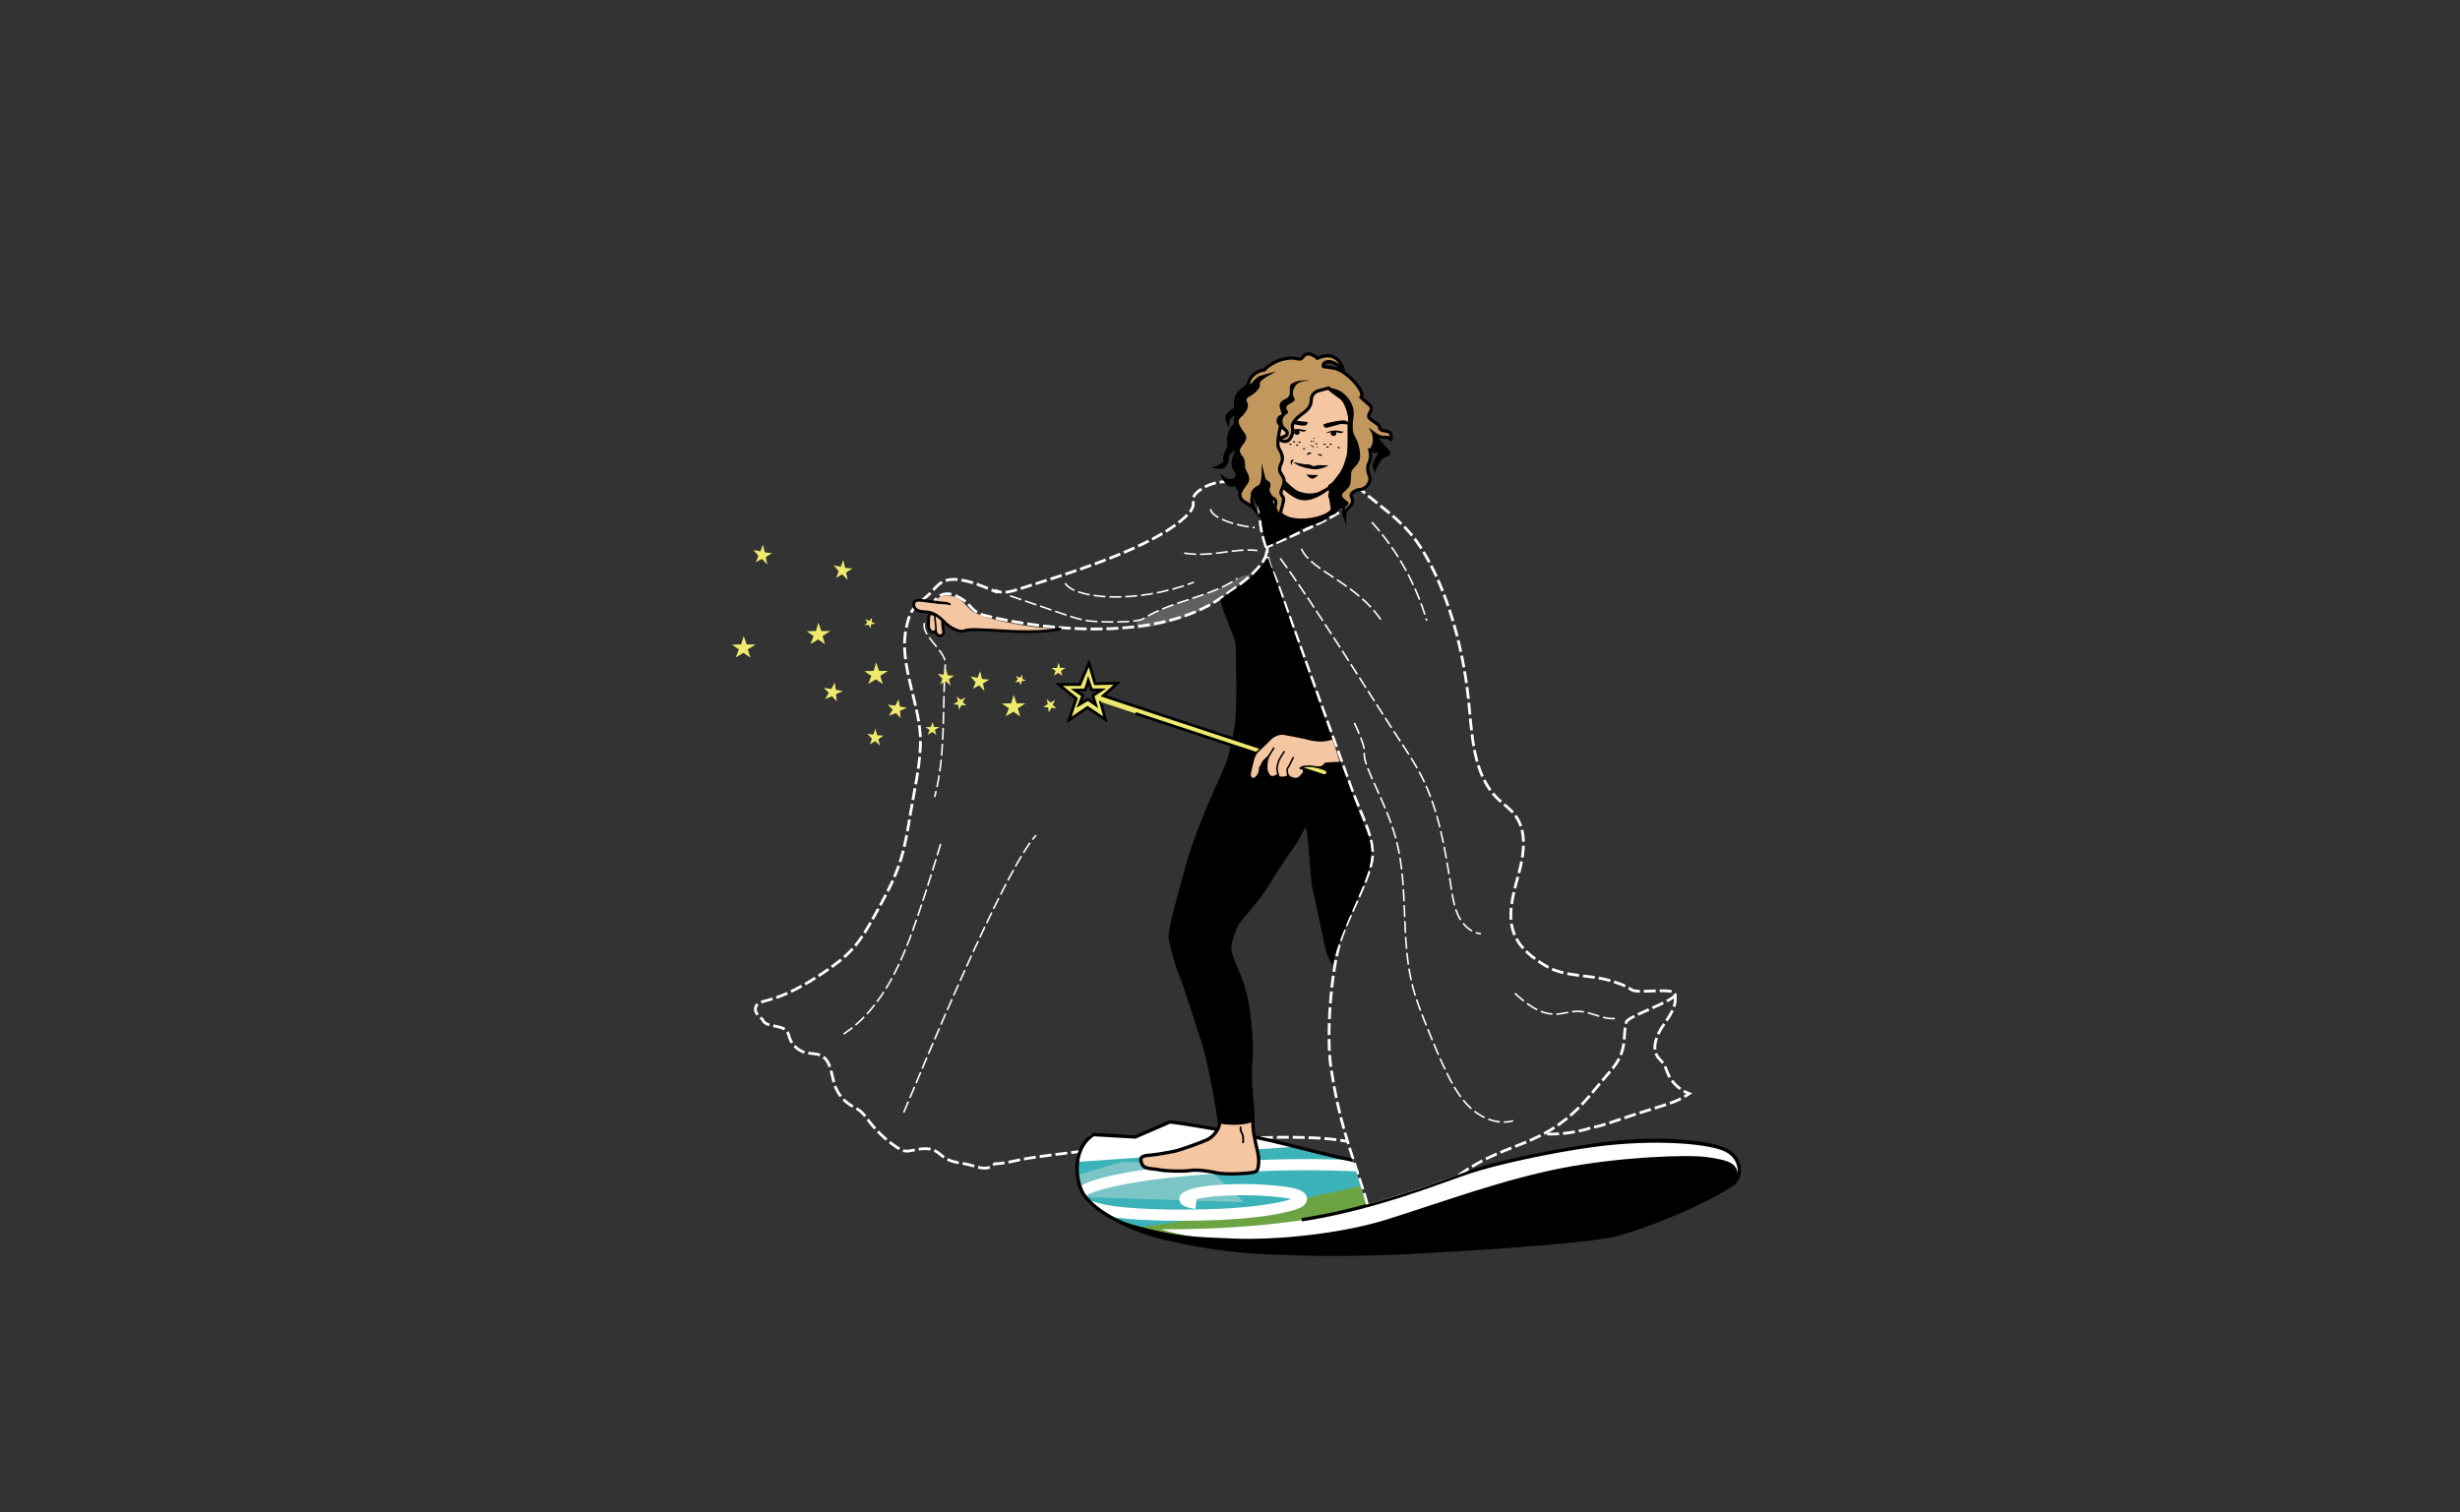 <?xml version="1.0" encoding="iso-8859-1"?>
<!-- Generator: Adobe Illustrator 25.0.1, SVG Export Plug-In . SVG Version: 6.00 Build 0)  -->
<svg version="1.1" id="Assoziationen_x5F_Illustrationen"
	 xmlns="http://www.w3.org/2000/svg" xmlns:xlink="http://www.w3.org/1999/xlink" x="0px" y="0px" viewBox="0 0 618.638 380.435"
	 style="enable-background:new 0 0 618.638 380.435;" xml:space="preserve">
<rect x="0" y="0" width="618.638" height="380.435" fill="#333333" stroke="none"/>
<g id="_x32__x5F_8_x5F_Manipulierbarkeit_x5F_Gestalten">
	<g>
		<g id="Mantel_f&#xFC;llung_1_" style="opacity:0.22;">
			<g>
				<path style="fill:#FFFFFF;" d="M311.295,145.487c-0.19-0.18,2.1-0.84,3.32-1.12c-2.61,2.54-5.77,4.87-7.53,6.08
					c-6.2,4.3-13.41,6.75-21.02,7.73l-0.28-2.04c0.92-0.14,1.65-0.34,2.06-0.6
					C294.545,151.157,304.764,150.127,311.295,145.487z"/>
			</g>
			<g>
			</g>
		</g>
		<g id="Mantel_1_">
			<g>
				<g>
					<path style="fill:none;stroke:#FFFFFF;stroke-width:0.7;stroke-miterlimit:10;" d="M312.101,121.626
						c-0.491-0.121-0.982-0.22-1.471-0.294"/>
					<path style="fill:none;stroke:#FFFFFF;stroke-width:0.7;stroke-miterlimit:10;stroke-dasharray:2.945,0.982;" d="
						M309.654,121.215c-2.888-0.248-5.687,0.382-8.084,2.185c-3.07,2.309-0.06,2.936-2.66,5.764
						c-7.925,8.618-32.018,15.604-43.169,19.171c-1.079,0.345-2.237,0.658-3.355,0.656"/>
					<path style="fill:none;stroke:#FFFFFF;stroke-width:0.7;stroke-miterlimit:10;" d="M251.896,148.968
						c-0.497-0.046-0.982-0.164-1.444-0.381c-0.1,0.173,0.084,0.426,0.279,0.384
						c-0.446-0.185-0.909-0.381-1.383-0.579"/>
					<path style="fill:none;stroke:#FFFFFF;stroke-width:0.7;stroke-miterlimit:10;stroke-dasharray:2.994,0.998;" d="
						M248.426,148.008c-1.892-0.779-3.908-1.548-5.747-1.924c-1.924-0.394-4.041-0.624-5.752,0.34
						c-1.181,0.665-1.999,1.808-2.96,2.765c-1.44,1.433-3.264,2.503-4.408,4.181
						c-0.972,1.425-1.362,3.158-1.706,4.849c-1.891,9.306,3.893,19.439,3.624,28.931
						c-0.175,6.191-1.544,11.52-2.542,17.632c-0.686,4.203-1.378,8.427-2.735,12.463
						c-1.535,4.569-3.893,8.809-6.237,13.021c-1.586,2.849-3.188,5.722-5.344,8.168
						c-2.211,2.51-4.944,4.501-7.728,6.357c-4.432,2.954-9.134,5.654-14.3,6.948
						c-0.997,0.25-2.163,0.572-2.531,1.532c-0.459,1.196,0.659,2.375,1.683,3.144
						c0.787,2.285,5.008,1.109,6.268,3.172c0.278,0.456,0.383,0.993,0.555,1.499
						c0.628,1.841,2.26,3.304,4.159,3.726c1.23,0.274,2.564,0.144,3.703,0.685
						c2.571,1.22,2.593,4.767,3.498,7.465c0.697,2.077,2.14,3.895,4.005,5.046c0.749,0.462,1.563,0.821,2.263,1.355
						c0.959,0.733,1.648,1.752,2.382,2.711c1.96,2.562,4.349,4.794,7.037,6.578
						c0.552,0.367,1.134,0.721,1.784,0.849c0.732,0.144,1.486-0.01,2.216-0.16
						c1.889-0.388,3.96-0.726,5.658,0.189c0.846,0.456,1.512,1.185,2.314,1.716
						c1.382,0.915,3.078,1.189,4.716,1.442c3.094,0.477,5.655,2.295,7.852,0.065
						c2.197-0.066,4.35-0.59,6.499-1.052c6.3-1.354,59.695-7.684,79.918-4.95"/>
					<path style="fill:none;stroke:#FFFFFF;stroke-width:0.7;stroke-miterlimit:10;" d="M337.06,286.819
						c0.516,0.076,1.009,0.158,1.478,0.246"/>
				</g>
			</g>
			<g>
				<g>
					<path style="fill:none;stroke:#FFFFFF;stroke-width:0.7;stroke-miterlimit:10;" d="M317.089,124.508
						c-0.211,0.527-0.339,1.002-0.411,1.443"/>
					<path style="fill:none;stroke:#FFFFFF;stroke-width:0.7;stroke-miterlimit:10;stroke-dasharray:2.998,1;" d="
						M316.597,126.95c-0.002,0.962,0.195,1.814,0.211,2.816c0.058,3.609,1.129,6.361,1.61,8.043
						c1.194,4.18-7.896,10.179-11.47,12.656c-15.37,10.652-42.845,8.516-59.472,4.303
						c-3.429-0.869-3.133-3.014-6.481-4.571c0,0-2.788-1.856-5.047-0.035"/>
					<path style="fill:none;stroke:#FFFFFF;stroke-width:0.7;stroke-miterlimit:10;" d="M235.583,150.497
						c-0.311,0.318-0.608,0.717-0.881,1.211"/>
				</g>
			</g>
			<g>
				<g>
					<path style="fill:none;stroke:#FFFFFF;stroke-width:0.7;stroke-miterlimit:10;" d="M338.584,127.378
						c-0.24,0.303-0.615,0.639-1.107,1.002"/>
					<path style="fill:none;stroke:#FFFFFF;stroke-width:0.7;stroke-miterlimit:10;stroke-dasharray:2.771,0.924;" d="
						M336.719,128.904c-3.221,2.099-9.596,4.954-16.196,7.85"/>
					<path style="fill:none;stroke:#FFFFFF;stroke-width:0.7;stroke-miterlimit:10;" d="M320.093,136.942
						c-0.458,0.201-0.916,0.401-1.374,0.602c-0.059,0.516-0.068,1.015-0.036,1.5"/>
					<path style="fill:none;stroke:#FFFFFF;stroke-width:0.7;stroke-miterlimit:10;stroke-dasharray:2.994,0.998;" d="
						M318.804,140.034c0.415,2.336,1.669,4.432,2.545,6.863c6.151,17.073,12.303,34.145,18.454,51.218
						c2.544,7.061,6.438,13.408,5.108,18.951c-1.413,5.886-6.161,14.082-7.897,19.881
						c-2.324,7.763-3.521,23.652-2.301,31.663c1.983,13.023,4.323,18.955,8.348,31.507
						c0.784,2.444,1.036,5.452,3.335,6.593c1.897,0.941,8.792-0.665,10.264-2.185
						c18.083-18.673,26.683-13.272,39.239-24.803c3.296-3.027,5.888-6.688,8.867-10.028
						c4.965-5.568,3.121-9.068,4.232-12.642c0.455-1.464,12.365-5.363,12.267-6.893
						c-0.125-1.959-9.363-0.06-10.969-1.19s-3.51-1.741-5.392-2.298c-5.388-1.594-11.364-0.817-16.179-3.713
						c-3.185-1.915-6.325-4.294-7.805-7.704c-2.078-4.79-0.404-10.272,0.965-15.311
						c1.369-5.039,2.249-10.944-0.984-15.043c-1.172-1.486-2.775-2.562-4.138-3.873
						c-6.61-6.359-6.532-16.694-7.548-25.81c-1.41-12.657-5.287-27.165-12.002-37.63
						c-3.671-5.722-8.357-8.902-13.543-13.192"/>
					<path style="fill:none;stroke:#FFFFFF;stroke-width:0.7;stroke-miterlimit:10;" d="M343.289,124.079
						c-0.38-0.316-0.762-0.639-1.146-0.97"/>
				</g>
			</g>
			<path style="fill:none;stroke:#FFFFFF;stroke-width:0.7;stroke-miterlimit:10;stroke-dasharray:3,1;" d="M421.223,250.278
				c0.551,2.801-1.414,5.391-3.021,7.751c-1.607,2.36-2.936,5.605-1.262,7.917
				c0.427,0.591,1.017,1.052,1.427,1.655c0.444,0.654,0.649,1.435,0.942,2.17c0.977,2.444,3.038,4.431,5.515,5.319
				c-2.508,1.814-5.547,2.703-8.507,3.606c-3.327,1.015-6.638,2.086-9.929,3.213
				c-6.968,2.386-4.834,1.166-5.997,1.664c-1.704,0.73-7.427,1.995-11.916,1.663"/>
			<path style="fill:none;stroke:#FFFFFF;stroke-width:0.4;stroke-miterlimit:10;stroke-dasharray:3,1;" d="M253.992,149.872
				c4.505,1.541,9.011,3.082,13.517,4.623c2.181,0.746,4.385,1.497,6.678,1.734s11.589,0.581,13.52-0.678
				c6.707-4.373,16.925-5.41,23.452-10.048"/>
			<path style="fill:none;stroke:#FFFFFF;stroke-width:0.4;stroke-miterlimit:10;stroke-dasharray:3,1;" d="M321.966,140.47
				c7.759,10.42,23.851,36.381,30.239,46.084c1.849,2.808,3.701,5.622,5.23,8.616
				c4.51,8.83,6.032,18.832,7.587,28.625c0.377,2.37,0.774,4.788,1.895,6.91
				c1.12,2.122,3.11,3.935,5.495,4.199"/>
			<path style="fill:none;stroke:#FFFFFF;stroke-width:0.4;stroke-miterlimit:10;stroke-dasharray:3,1;" d="M340.598,181.83
				c5.161,11.342-0.156,3.904,5.005,15.246c2.157,4.74,4.325,9.511,5.608,14.557
				c3.033,11.929,0.967,24.716,4.076,36.625c0.941,3.605,2.343,7.07,3.741,10.524
				c1.593,3.934,3.188,7.873,5.084,11.671c1.621,3.245,3.515,6.451,6.297,8.779
				c2.781,2.329,6.608,3.666,10.107,2.709"/>
			<path style="fill:none;stroke:#FFFFFF;stroke-width:0.4;stroke-miterlimit:10;stroke-dasharray:3,1;" d="M406.11,256.201
				c-3.16,0.278-6.115-1.772-9.286-1.811c-1.902-0.024-3.751,0.68-5.652,0.722
				c-4.178,0.093-7.7-2.92-10.772-5.753"/>
			<path style="fill:none;stroke:#FFFFFF;stroke-width:0.4;stroke-miterlimit:10;stroke-dasharray:3,1;" d="M344.991,131.367
				c6.386,7.067,11.142,15.598,13.797,24.745"/>
			<path style="fill:none;stroke:#FFFFFF;stroke-width:0.4;stroke-miterlimit:10;stroke-dasharray:3,1;" d="M297.801,139.14
				c7.094,1.109,12.193-1.33,18.401-0.665"/>
			<path style="fill:none;stroke:#FFFFFF;stroke-width:0.4;stroke-miterlimit:10;stroke-dasharray:3,1;" d="M304.452,128.055
				c0,1.774,4.877,3.99,11.085,4.656"/>
			<path style="fill:none;stroke:#FFFFFF;stroke-width:0.4;stroke-miterlimit:10;stroke-dasharray:3,1;" d="M267.873,146.677
				c1.995,3.769,17.292,5.542,32.367-0.222"/>
			<path style="fill:none;stroke:#FFFFFF;stroke-width:0.4;stroke-miterlimit:10;stroke-dasharray:3,1;" d="M327.287,138.031
				c2.328,5.653,14.188,8.646,20.396,18.511"/>
			<path style="fill:none;stroke:#FFFFFF;stroke-width:0.4;stroke-miterlimit:10;stroke-dasharray:3,1;" d="M236.556,212.285
				c-1.715,5.762-3.526,11.495-5.435,17.197c-3.888,11.614-8.769,23.872-18.979,30.636"/>
			<path style="fill:none;stroke:#FFFFFF;stroke-width:0.4;stroke-miterlimit:10;stroke-dasharray:3,1;" d="M227.268,279.852
				c4.676-11.07,25.141-60.937,33.288-69.77"/>
			<path style="fill:none;stroke:#FFFFFF;stroke-width:0.4;stroke-miterlimit:10;stroke-dasharray:3,1;" d="M232.502,156.705
				c-1.034,3.108,5.452,7.058,5.222,10.326c-0.785,11.182,0.183,22.609-2.672,33.449"/>
		</g>
		<g id="Menschli_1_">
			<g id="K&#xF6;rper_13_">
				<defs>
					<path id="SVGID_1_" d="M318.862,140.248c0,0-3.547,5.099-7.316,7.316c-4.298,2.528-15.706,12.297-15.706,12.297
						l-57.874,155.697l89.378,12.934l119.56-25.295l-10.296-34.056l-44.033,18.755c0,0-13.738,3.672-19.786,5.487
						c-3.325,0.998-12.684,4.593-15.463,5.487c-5.989,1.926-13.769,4.264-13.8,4.157
						c-7.15-24.608-15.463-44.062-5.939-68.004c5.519-13.874,9.47-18.312,5.884-26.507
						c-2.379-5.438-12.436-33.717-18.934-52.131C321.242,147.048,318.862,140.248,318.862,140.248z"/>
				</defs>
				<clipPath id="SVGID_2_">
					<use xlink:href="#SVGID_1_"  style="overflow:visible;"/>
				</clipPath>
				<g style="clip-path:url(#SVGID_2_);">
					<g>
						<path style="fill:#FFFFFF;" d="M421.101,304.622c0,0,11.641-4.716,11.862-8.087c0.22-3.371,4.65-3.201,0.418-5.273
							c-4.232-2.072-24.806-3.339-33.161-1.29c-5.768,1.414-20.931,7.255-36.34,4.995
							c-7.328-1.075-20.76-2.153-31.283-5.09c-6.419-1.792-20.534-4.755-26.344-5.78
							c-11.704-2.068-11.692-1.913-11.692-1.913l-9.069,3.816l-11.288-0.695c0,0-10.239,11.603,6.702,20.914
							c4.833,2.657,12.096,8.538,48.511,7.306c3.104-0.106,42.638-3.425,43.811-3.754
							C374.399,309.443,421.101,304.622,421.101,304.622z"/>
						<g>
							<defs>
								<path id="SVGID_3_" d="M432.205,304.051c0,0,5.076-2.546,5.297-5.917c0.22-3.371,0.111-4.8-4.121-6.871
									c-4.232-2.072-24.568-1.71-33.161-1.29c-8.593,0.419-22.095,7.648-39.753,5.257
									c-7.338-0.994-32.357-5.528-39.946-8.171c-6.292-2.191-20.786-3.724-26.582-4.826
									c-11.67-2.22-11.257,5.517-19.044,3.958c-4.533-0.908-3.351,5.159-3.837,8.303
									c-0.729,4.736,5.733,12.355,14.633,14.48c5.365,1.281,13.814,4.286,30.647,4.931
									c3.103,0.119,55.715-3.803,56.888-4.132C374.399,309.443,432.205,304.051,432.205,304.051z"/>
							</defs>
							<clipPath id="SVGID_4_">
								<use xlink:href="#SVGID_3_"  style="overflow:visible;"/>
							</clipPath>
							<g style="clip-path:url(#SVGID_4_);">
								<polygon style="fill:#3CB3B8;" points="263.007,318.668 236.583,291.475 271.477,292.227 325.509,288.468 
									383.187,291.87 								"/>
								<path style="fill:#6DA443;" d="M282.046,321.922c0,0-29.238,1.99-47.536-3.59c0,0-5.886-2.733-11.698-4.127
									c-5.138-1.232-7.977-0.866-10.831-0.509c0,0,10.606-1.982,59.053-3.693
									c31.255-1.104,90.379-16.269,90.379-16.269s-23.464,12.958-34.55,19.647
									C313.281,321.575,287.196,321.098,282.046,321.922z"/>
								<polygon style="fill:#7BC5C7;" points="254.012,300.524 312.845,302.424 302.636,292.733 282.109,292.283 								
									"/>
								<path style="fill:none;stroke:#FFFFFF;stroke-width:2.807;stroke-miterlimit:10;" d="M300.788,302.692
									c0,0-5.264-0.562-1.41-2.065c2.89-1.126,12.436-1.972,22.465-0.873c6.77,0.742,6.365,2.299,3.468,3.192
									c-2.898,0.892-8.751,2.106-18.593,2.529c-8.237,0.355-19.185,0.296-26.259-0.616
									c-6.138-0.792-12.082-2.994-7.88-5.402c4.203-2.409,16.298-4.109,23.026-4.776
									c6.729-0.669,26.181-2.489,46.969-1.347c10.363,0.569,16.009,2.268,16.009,2.268"/>
							</g>
						</g>
						<path style="fill:none;stroke:#000000;stroke-width:0.842;stroke-miterlimit:10;" d="M285.49,286.001l8.759-3.792
							c0,0,10.631,1.3,25.008,4.635c11.12,2.58,22.955,6.354,35.483,6.953
							c3.599,0.172,19.998,0.339,19.998,0.339s22.009-5.377,26.369-6.079c14.796-2.383,28.628-0.847,32.86,1.225
							c4.232,2.072,4.29,6.947,1.454,8.782c-6.838,4.425-21.523,9.661-27.374,11.305
							c-9.382,2.636-38.66,4.525-38.66,4.525s-16.888,1.724-29.878,1.044c-12.989-0.681-54.404,0.929-66.598-13.928
							c-2.41-2.936-3.72-11.885,2.08-15.606L285.49,286.001z"/>
					</g>
					<g>
						<path style="fill:#F4C6A1;stroke:#000000;stroke-width:0.842;stroke-miterlimit:10;" d="M351.767,103.895
							c1.258-1.295,4.112-3.975,5.357-5.123c2.835-2.612,3.961-3.538,5.464-4.771
							c1.268-1.041,5.45-4.971,6.023-5.813c0.575-0.843,4.485-6.093,7.331-8.548
							c1.349-1.162,4.753-4.677,6.989-6.765c2.236-2.088,6.329-7.034,6.561-8.17
							c0.232-1.136,0.098-1.844-0.256-3.334c-0.268-1.129-0.335-4.367-0.103-5.503
							c0.233-1.136,0.728-5.088,0.728-5.088s-0.878-3.127-0.108-3.506c0.385-0.189,1.039,0,1.465,0.367
							c1.04,0.892,1.258,2.386,1.185,2.944c-0.251,1.936,0.268,3.494,0.268,3.494l8.056,2.736
							c0,0,1.081,1.595,1.99,1.206c1.052-0.452,1.715-0.532,3.982-2.223c0.973-0.725,1.827-0.14,1.264,0.861
							c-0.562,1.002-1.563,1.478-2.467,2.186c-0.905,0.709-2.455,1.306-3.189,2.161
							c-0.733,0.855-2.675,2.601-3.164,3.518c-0.709,1.325-3.507,3.223-3.507,3.223s-7.942,13.069-10.558,16.463
							c-2.614,3.395-9.309,9.818-10.8,11.211c-1.491,1.392-4.119,5.407-6.25,8.066
							c-2.114,2.638-6.066,7.334-7.972,9.556"/>
						
							<path style="fill:#F4C6A1;stroke:#000000;stroke-width:0.842;stroke-linecap:round;stroke-linejoin:round;stroke-miterlimit:10;" d="
							M401.966,58.157c0,0-0.52-1.071-0.787-1.676c-0.435-0.985-1.15-0.93-1.15-0.93s-0.228-1.141-0.655-1.508
							c-0.428-0.366-1.068-0.397-1.068-0.397s0.018-0.8-0.813-1.216c-0.831-0.415-1.575-0.758-2.192-0.47
							c-0.616,0.287-1.943,2.784-2.145,3.28c-0.201,0.494-0.531,1.397,0.08,2.07
							c0.161,0.177,0.354,0.452,0.354,0.452s-0.22,0.257-0.25,0.898c-0.031,0.641,0.299,0.776,0.299,0.776
							s-0.556,1.08-0.422,1.789c0.134,0.708,1.405,0.611,1.759,0.025c0.2-0.331,1.148-1.535,1.727-2.208
							c0.11-0.128,1.824-0.63,1.933-0.568c0.251,0.14,0.788,0.898,0.788,0.898"/>
						
							<path style="fill:#F4C6A1;stroke:#000000;stroke-width:0.468;stroke-linecap:round;stroke-linejoin:round;stroke-miterlimit:10;" d="
							M393.639,59.435c0,0,1.7-2.583,2.383-3.038c1.215-0.812,4.017-0.727,4.017-0.727"/>
						
							<path style="fill:#F4C6A1;stroke:#000000;stroke-width:0.468;stroke-linecap:round;stroke-linejoin:round;stroke-miterlimit:10;" d="
							M393.59,57.761c0,0,1.614-2.918,2.291-3.45c0.678-0.531,2.425-0.665,2.425-0.665"/>
						
							<path style="fill:#F4C6A1;stroke:#000000;stroke-width:0.468;stroke-linecap:round;stroke-linejoin:round;stroke-miterlimit:10;" d="
							M391.146,65.456c0,0-0.971-0.166-1.472-1.485"/>
						<path style="fill:#F4C6A1;stroke:#000000;stroke-width:0.842;stroke-linejoin:round;stroke-miterlimit:10;" d="
							M297.347,108.667c-0.406-0.383-0.933-0.464-1.344-0.855c-3.674-3.505-7.742-7.233-9.158-9.041
							c-1.938-2.473-3.517-4.202-4.543-5.082c-1.026-0.88-4.261-3.506-6.68-5.877
							c-2.418-2.37-7.021-8.246-8.816-10.824c-1.795-2.578-5.69-7.55-6.68-7.954
							c-0.989-0.404-3.603-1.162-5.96-2.738c-2.356-1.576-3.59-3.079-4.568-3.323
							c-0.977-0.244-2.1-0.318-3.579-0.843c-1.477-0.526-3.138-1.357-2.882-2.175
							c0.258-0.818,1.259-0.256,2.394-0.024c1.136,0.233,3.591,1.002,4.653,0.282
							c1.063-0.72,2.848-4.531,3.751-5.239c0.904-0.708,2.205-0.408,2.529-0.353c0.702,0.119,1.575,1.796,1.856,1.295
							c0.281-0.501,0.904-0.709,0.159-2.089c-0.745-1.38-0.787-2.974-0.225-3.976
							c0.561-1.001,1.16-1.526,1.564-0.439c0.402,1.087,0.451,2.76,1.037,4.153
							c0.585,1.393,0.36,1.57,1.117,3.109c0.756,1.54,0.976,3.359,1.073,4.63
							c0.097,1.27,0.806,2.174,0.806,2.174s2.271,2.541,4.005,4.324c1.733,1.785,5.922,6.414,7.131,7.6
							c1.209,1.185,5.092,3.922,7.865,6.744c1.743,1.775,4.371,4.936,6.423,6.695
							c0.604,0.518,5.934,4.828,9.868,7.869c1.413,1.092,2.637,2.004,3.71,2.769
							c0.394,0.28,0.767,0.541,1.121,0.784"/>
						
							<path style="fill:#F4C6A1;stroke:#000000;stroke-width:0.842;stroke-linecap:round;stroke-linejoin:round;stroke-miterlimit:10;" d="
							M256.776,56.594l-0.831,0.623c0,0,2.323,2.944,2.436,3.647c0.153,0.947-0.704,1.103-0.641,1.008
							c0,0,0.538,0.757,0.336,1.252c-0.517,1.268-2.174-0.233-2.174-0.233s0.147,0.868-0.795,1.099
							c-0.939,0.232-2.418-0.294-3.431-1.015c-1.014-0.721-1.84-0.925-2.248-2.224
							c-0.317-1.014-0.097-1.27,0.502-1.795c0.611-0.535,1.002-0.476,1.002-0.476s-0.135-0.709,0.605-1.484
							c0.668-0.701,1.466-0.671,1.466-0.671s-0.238-1.02,0.849-1.423"/>
						
							<path style="fill:#F4C6A1;stroke:#000000;stroke-width:0.468;stroke-linecap:round;stroke-linejoin:round;stroke-miterlimit:10;" d="
							M257.739,61.871c0,0-1.696-1.307-2.228-1.985c-0.532-0.678-1.411-1.729-1.868-2.493
							c-0.458-0.763-0.642-1.069-0.642-1.069"/>
						
							<path style="fill:#F4C6A1;stroke:#000000;stroke-width:0.468;stroke-linecap:round;stroke-linejoin:round;stroke-miterlimit:10;" d="
							M255.901,62.89c0,0-1.82-0.819-2.583-1.399c-0.763-0.581-1.545-1.399-1.893-1.772
							c-0.348-0.373-0.494-1.239-0.494-1.239"/>
						<path style="fill:#F4C6A1;stroke:#000000;stroke-width:0.842;stroke-miterlimit:10;" d="M315.08,281.568
							c-0.111,2.724,0.585,5.545,1.06,7.586c0.477,2.039,0.499,3.141,0.261,4.432
							c-0.127,0.689-0.347,1.024-0.787,1.198c-1.123,0.446-7.45,0.731-9.564,0.255
							c-2.113-0.477-5.179-0.881-6.754-0.601c-1.576,0.282-6.218,0.158-7.842-0.197
							c-1.625-0.354-3.676-0.037-4.263-1.43c-0.587-1.392-0.475-2.039,1.747-2.21
							c2.224-0.171,4.58-0.67,6.156-0.951c1.576-0.281,7.635-2.503,8.709-3.064
							c1.076-0.562,3.006-2.467,2.86-4.373"/>
						<g style="display:none;">
							
								<path style="display:inline;fill:#F4C6A1;stroke:#000000;stroke-width:0.842;stroke-linecap:round;stroke-miterlimit:10;" d="
								M349.474,298.735l1.668-0.871c1.883-1.514,5.506-4.759,6.218-5.47c2.015-2.016,2.351-4.327,2.272-5.355
								c-0.054-0.702-0.67-2.452-1.247-4.235l7.512-4.282c0.542,1.675,1.037,3.111,1.399,4.014
								c1.279,3.209,1.688,2.999,2.193,4.2c0.506,1.202,0.985,3.231,2.269,6.052
								c0.803,1.767,0.758,3.07,0.647,3.725c0,0.002,0.002,0.038-0.017,0.098
								c-0.049,0.244-0.1,0.375-0.1,0.375s-4.091,1.244-6.735,2.214c-1.055,0.745-2.02,1.614-3.155,2.266
								c-3.119,1.789-6.698,1.599-9.342,1.491c-4.063-0.165-2.502-0.273-3.901-0.321
								c-2.936-0.1-3.782-0.795-3.877-2.029C345.182,299.375,349.474,298.735,349.474,298.735z"/>
							<path style="display:inline;fill:none;stroke:#000000;stroke-width:0.468;stroke-miterlimit:10;" d="M350.558,299.737
								c0,0-0.714,0.513-1.725,0.752c-1.387,0.329-1.548,0.042-1.483,0.89c0.065,0.847,0.866,1.174,0.866,1.174"/>
							<path style="display:inline;fill:none;stroke:#000000;stroke-width:0.468;stroke-miterlimit:10;" d="M354.856,300.184
								c0,0-1.439,0.84-2.384,1.268c-0.823,0.373,0.178,1.304,0.178,1.304"/>
							<path style="display:inline;fill:none;stroke:#000000;stroke-width:0.468;stroke-miterlimit:10;" d="M357.05,300.48
								c0,0-2.091,0.851-1.977,2.342"/>
							<path style="display:inline;fill:none;stroke:#000000;stroke-width:0.468;stroke-miterlimit:10;" d="M352.591,299.969
								c0,0-1.269,0.64-1.719,0.83c-0.45,0.19-0.759,0.213-0.877,0.687c-0.196,0.782,0.943,1.168,0.943,1.168"/>
						</g>
						<path style="stroke:#000000;stroke-width:0.856;stroke-miterlimit:10;" d="M306.663,282.213
							c-0.146-1.905-2.428-14.987-3.892-19.507c-1.464-4.521-4.846-15.282-5.809-17.444
							c-0.966-2.162-2.112-6.707-2.601-8.905c-0.488-2.199,2.533-12.02,4.178-18.248
							c2.388-9.044,7.583-19.932,9.343-24.06c1.76-4.128,1.865-5.382,2.904-10.573
							c1.04-5.191,0.277-18.839,0.449-20.769c0.171-1.93-3.719-9.307-4.378-13.728
							c-0.659-4.422-5.78-7.79-5.89-9.219c-0.11-1.429,8.843-1.86,8.209-3.889
							c-1.286-4.107-0.54-8.011,0.015-10.223c0.305-1.222,0.293-1.38-0.159-3.103
							c-0.651-2.484-3.668-6.188-5.88-7.936c-0.948-0.749-3.754-3.296-6.791-6.164l-0.676-0.61
							c0.953-0.073,3.176-2.32,4.74-3.797c1.366-1.29,3.049-3.988,3.049-3.988l0.503,0.212
							c4.08,2.794,5.711,3.209,7.716,3.87c2.95,0.972,3.189,0.954,5.973,2.896
							c0.836,0.583,2.864,1.937,2.864,1.937s-0.293,2.418,1.123,4.225c1.416,1.809,5.886,1.785,7.732,0.845
							c1.844-0.94,5.046-5.019,5.046-5.019s2.135,0.255,3.584-0.654c2.354-1.48,6.207-1.854,8.631-2.52
							c2.309-0.633,3.14-0.719,4.654-1.794l4.172-3.914c0.367,2.687,2.716,5.222,4.286,6.939
							c1.237,1.353,3.254,2.865,3.254,2.865l-2.779,3.328c-1.906,2.222-6.127,6.54-7.752,10.338
							c-1.625,3.798-2.897,8.049-4.339,12.152c-1.442,4.104-4.804,14.424-5.574,16.88
							c-0.77,2.455-0.259,9.124,0.022,10.7c0.28,1.576,6.893,18.609,7.491,22.237
							c0.597,3.628,0.853,11.116,0.692,13.204c-0.159,2.088-0.6,10.907-0.931,14.926
							c-0.331,4.018-3.602,11.806-3.529,14.836c0.073,3.029,0.499,6.51,1.255,8.049
							c0.757,1.539,4.689,6.987,4.689,6.987s3.456,3.408,7.094,11.276c1.691,3.657,3.186,10.298,4.187,15.012
							c0.404,1.902,2.213,8.267,3.283,11.567c0,0-0.893,0.867-2.896,1.819c-2.003,0.952-5.689,0.832-5.689,0.832
							c-0.207-0.64-0.413-1.251-0.578-1.722c-2.292-6.554-8.835-17.771-10.512-20.437
							c-3.15-5.01-5.911-11.002-7.056-12.464c-1.417-1.808-5.435-7.38-6.227-10.384
							c-0.509-1.93-2.282-11.005-3.222-14.927c-0.939-3.921-1.014-13.688-1.819-15.862
							c-0.806-2.175-1.478,1.382-3.527,4.199c-1.11,1.527-4.488,6.477-6.402,9.731
							c-2.561,4.353-7.345,9.147-7.895,10.307c-0.549,1.16-1.625,3.798-1.784,5.888
							c-0.159,2.088,2.758,6.815,3.942,11.836c1.184,5.021,1.805,13.119,1.34,17.467
							c-0.465,4.348,0.694,11.128,0.584,13.852c0,0-0.587,0.684-3.286,0.891
							C309.094,282.666,306.663,282.213,306.663,282.213z"/>
						<path style="stroke:#000000;stroke-width:0.856;stroke-miterlimit:10;" d="M338.012,106.008
							c0.005,0.059,1.126,1.651,1.126,1.651l-1.677,1.306l-0.463-0.823l0.981-2.052"/>
						<path style="fill:none;stroke:#000000;stroke-width:0.468;stroke-miterlimit:10;" d="M312.088,283.434
							c0,0-0.38,0.509,0.174,1.485c0.553,0.976,0.357,2.308,0.32,2.61"/>
						<g>
							<path style="fill:#F4C6A1;stroke:#000000;stroke-width:0.632;stroke-miterlimit:10;" d="M313.683,89.015l-0.158,5.577
								c0,0-0.936,1.681-0.501,2.83c0.434,1.151,1.448,4.808,1.833,4.823c0.386,0.015,0.915-0.193,0.915-0.193
								s2.171,4.504,6.412,6.14c0,0,1.845,5.783,1.828,7.508c-0.018,1.724,8.121,2.715,10.563-0.226
								c2.442-2.941,2.951-6.838,2.951-6.838s-1.272-0.591-1.817-1.813c-0.546-1.223-1.619-3.578-1.619-3.578
								s0.814-1.128,1.106-2.911c0.273-1.664,0.002-3.154,0.002-3.154s1.743,0.108,1.403-2.401
								c-0.34-2.509-5.145-12.581-5.145-12.581l-7.642-2.686l-10.091,6.531L313.683,89.015z"/>
							<path d="M329.614,100.458l-0.591,1.449c0,0-0.668,1.455-2.256,2.123c-2.28,0.959-3.446-0.004-4.181-0.616
								c-0.394-0.329-1.115-1.319-1.115-1.319s2.657,0.844,3.794,0.646c0.895-0.157,2.356-0.805,2.356-0.805
								l0.627-0.984L329.614,100.458z"/>
							<path style="fill:#FFFFFF;" d="M322.406,102.102l0.781,0.018l4.983-1.162l0.125,0.614c0,0-1.241,1.11-2.852,1.467
								c-0.704,0.157-2.5-0.041-2.5-0.041L322.406,102.102z"/>
							<path d="M323.973,90.853c0,0,2.163-1.484,2.978-1.786s2.271-0.054,2.784,0.386
								c0.513,0.439,0.66,0.788,0.66,0.788s-1.246-0.623-1.96-0.568c-0.715,0.055-1.073,0.082-1.641,0.484
								c-0.568,0.403-1.467,1.191-2.181,1.245C323.899,91.457,323.899,91.457,323.973,90.853z"/>
							<g>
								<g>
									<path d="M323.536,99.669c0.174-0.203-1.065-0.062-0.986,0.424c0.038,0.231,0.394-0.029,0.671-0.213
										C323.39,99.766,323.441,99.779,323.536,99.669z"/>
									<g>
										<path d="M329.955,99.135c0,0,0.718,0.468,0.98,1.805C330.935,100.94,331.308,98.634,329.955,99.135z"/>
									</g>
									<path d="M326.295,99.158c-0.294-0.488-0.984-0.247-1.127,0.094c-0.042,0.103,0.296-0.04,0.431,0.004
										C326.082,99.414,326.562,99.599,326.295,99.158z"/>
									<path d="M321.798,108.547c0.162,0.059,0.305-0.59,0.305-0.59s2.206,1.158,3.582,1.225
										c1.972,0.098,3.539-0.795,4.319-1.271c1.08-0.659,3.549-4.575,3.549-4.575l1.112,1.869
										c0,0-1.85,2.862-3.553,4.216c-1.105,0.879-2.502,1.39-4.652,1.056
										C324.311,110.143,321.798,108.547,321.798,108.547z"/>
								</g>
								<g>
									<path d="M315.936,95.212c0,0,0.366-0.021,0.734-0.15c0.412-0.145,0.852-0.403,1.328-0.47
										c0.902-0.126,1.65-0.018,2.551,0.352c0,0-2.264-0.156-2.728,0.075c-0.464,0.23-1.083,0.529-1.344,0.518
										C316.217,95.526,315.936,95.212,315.936,95.212z"/>
									<path d="M325.281,93.863c0,0,1.143-1.292,1.51-1.445c1.124-0.47,2.196-0.544,2.445-0.614
										c0.248-0.071,0.457-0.176,0.457-0.176s-0.665,0.681-1.008,0.763c-0.344,0.083-1.281,0.189-1.585,0.309
										C326.241,93.043,325.281,93.863,325.281,93.863z"/>
									<path d="M328.328,92.766c0.124,0.32-0.076,0.694-0.443,0.835c-0.367,0.141-0.765-0.004-0.889-0.323
										c-0.122-0.319,0.077-0.693,0.444-0.834C327.808,92.302,328.206,92.446,328.328,92.766z"/>
									<path d="M319.311,95.282c0.048,0.338-0.231,0.658-0.621,0.713c-0.39,0.054-0.744-0.177-0.792-0.515
										c-0.048-0.339,0.23-0.658,0.62-0.713C318.909,94.714,319.263,94.943,319.311,95.282z"/>
								</g>
								<g>
									<path d="M318.232,98.815c0.046,0.078-0.027,0.224-0.163,0.325c-0.136,0.102-0.281,0.121-0.327,0.042
										c-0.044-0.078,0.028-0.223,0.163-0.325C318.041,98.755,318.186,98.737,318.232,98.815z"/>
									<path d="M323.897,96.211c0.014,0.06-0.054,0.124-0.15,0.144c-0.095,0.02-0.182-0.011-0.193-0.071
										c-0.013-0.059,0.054-0.123,0.147-0.143C323.798,96.122,323.886,96.152,323.897,96.211z"/>
									<path d="M323.548,96.881c0.018,0.085-0.076,0.174-0.211,0.203c-0.135,0.028-0.259-0.015-0.277-0.1
										c-0.018-0.084,0.077-0.174,0.212-0.203C323.408,96.752,323.53,96.797,323.548,96.881z"/>
									<path d="M323.74,95.401c0.011,0.059-0.055,0.123-0.15,0.143c-0.095,0.02-0.183-0.011-0.196-0.07
										c-0.012-0.059,0.056-0.124,0.15-0.144C323.64,95.31,323.726,95.342,323.74,95.401z"/>
									<path d="M324.559,95.986c0.016,0.081-0.075,0.17-0.208,0.198c-0.131,0.028-0.251-0.016-0.269-0.097
										c-0.017-0.082,0.075-0.171,0.206-0.199C324.421,95.861,324.541,95.904,324.559,95.986z"/>
									<path d="M324.929,97.009c0.012,0.059-0.054,0.123-0.149,0.143c-0.097,0.02-0.183-0.011-0.196-0.07
										c-0.012-0.059,0.054-0.124,0.15-0.144C324.829,96.918,324.916,96.95,324.929,97.009z"/>
									<path d="M324.548,97.35c0.018,0.086-0.08,0.179-0.217,0.209c-0.139,0.029-0.266-0.018-0.284-0.104
										c-0.018-0.086,0.079-0.179,0.217-0.208C324.402,97.218,324.53,97.265,324.548,97.35z"/>
									<path d="M323.392,97.686c0.012,0.059-0.056,0.124-0.151,0.144c-0.095,0.02-0.182-0.011-0.194-0.071
										c-0.013-0.059,0.054-0.123,0.149-0.144C323.292,97.595,323.379,97.627,323.392,97.686z"/>
									<path d="M320.076,97.717c0.019,0.091-0.096,0.192-0.258,0.226c-0.16,0.034-0.306-0.012-0.326-0.102
										c-0.019-0.09,0.096-0.191,0.257-0.225C319.911,97.582,320.057,97.628,320.076,97.717z"/>
									<path d="M320.994,98.248c0.019,0.091-0.095,0.191-0.257,0.226c-0.163,0.034-0.307-0.011-0.326-0.102
										c-0.019-0.09,0.095-0.191,0.257-0.224C320.83,98.112,320.976,98.158,320.994,98.248z"/>
									<path d="M321.534,97.41c0.019,0.09-0.096,0.191-0.257,0.224c-0.161,0.034-0.309-0.011-0.327-0.102
										c-0.019-0.089,0.096-0.191,0.258-0.225C321.369,97.274,321.516,97.319,321.534,97.41z"/>
									<path d="M327.654,95.583c0.019,0.09-0.095,0.191-0.257,0.225c-0.162,0.034-0.306-0.012-0.326-0.102
										c-0.019-0.089,0.095-0.191,0.257-0.225C327.49,95.447,327.634,95.493,327.654,95.583z"/>
									<path d="M328.406,96.169c0.019,0.09-0.096,0.192-0.257,0.226c-0.161,0.034-0.309-0.011-0.327-0.102
										c-0.019-0.09,0.096-0.191,0.258-0.226C328.24,96.033,328.387,96.08,328.406,96.169z"/>
									<path d="M330.01,95.617c0.018,0.09-0.095,0.191-0.258,0.225c-0.161,0.035-0.306-0.011-0.326-0.102
										c-0.019-0.089,0.095-0.191,0.258-0.225C329.845,95.481,329.99,95.527,330.01,95.617z"/>
									<path d="M328.992,95.214c0.019,0.09-0.095,0.191-0.258,0.226c-0.16,0.034-0.306-0.013-0.326-0.102
										c-0.018-0.09,0.095-0.191,0.258-0.226C328.828,95.079,328.973,95.124,328.992,95.214z"/>
									<path d="M330.308,94.318c0.019,0.09-0.095,0.191-0.258,0.225c-0.16,0.035-0.306-0.011-0.325-0.102
										c-0.019-0.089,0.095-0.191,0.257-0.225C330.144,94.182,330.289,94.228,330.308,94.318z"/>
									<path d="M326.897,97.426c0.019,0.09-0.095,0.191-0.257,0.225c-0.162,0.034-0.309-0.011-0.328-0.102
										c-0.018-0.089,0.097-0.191,0.259-0.225C326.733,97.29,326.877,97.336,326.897,97.426z"/>
								</g>
							</g>
							<g>
								<path style="fill:#C2975D;stroke:#000000;stroke-width:0.842;stroke-miterlimit:10;" d="M345.871,101.578
									c-2.046-0.362-1.33-2.013-1.33-2.013s0.681-1.49,0.152-2.752c-0.53-1.26-1.443-2.322-1.443-2.322
									s-0.538-1.479-0.272-1.506c-0.494-1.009,0.236-0.688,0.857-1.738c-0.047-0.034-0.102-0.061-0.143-0.097
									c-0.706-0.6-0.997-1.359-1.165-2.239c0.167,0.868-0.045-0.041-0.132-0.242
									c-0.055-0.126-0.113-0.25-0.176-0.373c0.071,0.134,0.118,0.224,0.156,0.293
									c-0.377-0.67-0.273-1.51-0.516-2.24c-0.273-0.822-0.687-1.494-0.401-2.216
									c-0.085-0.011-0.135-0.015-0.135-0.015s-0.111-2.307-1.114-3.387c-1.104-1.188-2.277-1.21-2.905-1.786
									c-0.561-0.513-0.642-1.477-2.002-2.294c-1.52-0.911-2.99-0.695-2.99-0.695s-2.802-2.188-7.085-1.576
									c-1.654,0.237-2.263,1.283-3.152,0.398c-1.64-1.632-3.513,1.078-3.513,1.078s-2.353-0.666-3.893,0.418
									c-2.038,1.435-1.885,3.937-1.885,3.937s1.388-2.622,3.169-2.945c1.78-0.324,1.56,0.952,1.56,0.952
									s0,0-2.303,0.849c-2.302,0.849-4.38,3.918-5.292,6.049c-0.912,2.13-0.068,2.668-0.068,2.668
									s-0.594,0.891-1.615,2.201c-1.021,1.31,0.241,1.697,0.69,2.697c0.45,1.001-2.365,2.514-2.085,3.425
									c0.28,0.911-1.231,1.09-2.063,1.63c-0.831,0.539,0.029,2.411-0.092,2.02
									c-0.119-0.39,0.88-0.839,1.833-0.988c0.95-0.15,2.03-1.396,2.03-1.396l-0.39,1.176
									c0,0-0.821,1.96-1.804,3.401c-0.981,1.44-0.161,1.33,1.041,1.531c1.2,0.201,2.779,2.563,2.779,2.563
									s0.173-1.063-0.877-2.184c-0.095-0.101-0.199-0.202-0.312-0.297c-1.35-1.152-0.96-1.272-0.219-1.642
									c0.741-0.369,1.652-0.649,1.652-0.649s-0.145,1.81,0.998,3.253c0.533,0.675,0.722,1.859,0.469,3.05
									c-0.337,1.599,1.534,3.083,2.89,2.896c1.287-0.177,2.559,0.351,2.628,1.042
									c0.069,0.691-0.671,1.88,1.309,2.873c1.187,0.595,1.42,1.842,1.42,1.842s0.352-2.101-0.669-2.641
									c-1.019-0.542-0.731-0.06,0.341-1.671c1.072-1.61-1.223-2.564-1.223-2.564s1.641,0.669,1.994,1.125
									c0.437,0.566,0.12,2.278,0.82,3.371c0.832,1.304,1.921,1.075,1.921,1.075s-2.171-1.83-0.839-3.52
									c1.332-1.691-0.679-1.807-1.79-2.179c-1.109-0.371,0.404-1.605,0.404-1.605l-2.093-1.832
									c-1.294-1.072-2.608-3.413-3.232-4.973c-0.581-1.458-1.047-3.602-1.552-5.107
									c-0.632-1.873-0.65-4.746-0.482-5.711c0.342-1.969,0.375-2.418,1.608-3.754
									c1.833-1.981,2.009-2.447,2.009-2.447l2.428,0.119c0,0,2.064-0.097,2.494,1.937
									c0.392,1.85,1.988,2.502,3.309,3.092c1.321,0.592,2.852,1.602,2.781,2.762
									c-0.07,1.16,0.769,2.606,1.878,2.977c1.042,0.348,2.073-0.919,2.198-1.078
									c0.318,0.934,0.535,1.855,0.375,2.341c-1.155,3.491,0.322,3.657,0.805,5.012
									c0.655,1.829-1.665,2.371,0.471,5.209c1.231,1.635-0.147,1.818,0.226,2.858
									c0.688,1.919,2.138,3.815,1.672,4.324c0,0,1.258-2.416,0.692-3.306c-0.569-0.891-0.431-1.589,0.153-1.961
									c0.668-0.426,0.834-1.882,0.834-1.882s1.033,0.256,1.04,0.885c0.008,0.631,0.55,5.288,2.314,4.661
									c0,0-1.607-1.972-0.595-2.812c1.6-1.327-0.001-2.842-0.001-2.842s0.94,0.281,1.531,0.813
									c0.589,0.531,0.13,2.626,0.13,2.626s0.248-0.466,1.92-1.974c1.672-1.511,0.372-2.962,0.372-2.962
									c1.06-1.064,0.621-1.728,0.185-2.063c0.347,0.154,0.87,0.307,1.538,0.253
									c1.252-0.098,1.774-2.109,1.774-2.109S346.966,101.771,345.871,101.578z M330.02,93.044
									c-0.46-0.571,0.588-1.685,0.588-1.685l0.631-0.607c0,0,0.704,1.421,1.186,2.825
									C332.244,93.579,330.457,93.586,330.02,93.044z"/>
								<g>
									<path d="M321.644,108.109c0,0-4.52-4-5.189-6.149c-0.669-2.15-1.375-5.903-1.759-7.718
										c-0.384-1.815-2.627-5.258,2.654-10.445c0,0-3.293,0.42-4.645,4.396
										c-1.353,3.975,1.738,5.341,0.63,9.116c-0.554,1.888-0.495,3.676-0.131,5.179
										c0.363,1.504,2.065,2.155,2.729,2.898c0.583,0.656,0.607,3.198,1.698,4.003
										c1.389,1.023,2.793,0.835,2.946,1.09c0.273,0.457,0.329,1.393,0.422,1.609
										c0.094,0.218,0.775,2.776,0.775,2.776s1.299,0.53,1.165,0.132c-0.131-0.398-1.121-1.943-0.665-2.703
										c0.455-0.76,1.447-1.444,0.659-2.036c-0.788-0.591-1.641-0.364-1.703-1.108
										C321.167,108.405,321.644,108.109,321.644,108.109z"/>
									<path d="M326.44,80.889c-2.099-1.019-4.715,0.106-4.715,0.106c0.75-0.033,2.972-0.882,4.305,1.238
										c1.334,2.12-0.821,2.613,1.188,3.232c0.914,0.281,1.516,0.438,1.649,1.073
										c0.135,0.636-0.822,1.058,0.216,1.472c2.174,0.866,1.397,3.187,0.754,4.01c0,0,2.802-1.541,1.984-3.168
										c-0.817-1.628-1.657-0.218-1.492-1.675c0.165-1.458,0.317-2.531-1.761-2.945
										C326.49,83.817,327.427,81.369,326.44,80.889z"/>
									<path d="M309.034,104.224c-0.018-0.197-0.928-1.256-0.879-1.42c0.336-1.155,3.048-1.587,2.561-1.906
										c-2.11-1.386-1.587-4.593-1.587-4.593s-1.215,2.769-1.788,3.648c-0.573,0.88-1.468,2.396-1.194,3.096
										l0.942,0.143L309.034,104.224z"/>
									<path d="M329.306,76.965c0,0,4.686,1.094,4.807,2.111c0.12,1.017,0.211,0.999,1.439,1.876
										c1.229,0.878,2.99,0.695,2.676,1.898c-0.314,1.204,0.151,2.283,2.454,3.684
										c1.233,0.751,0.504,2.232-0.311,4.205c-0.815,1.973,2.195,2.759,2.19,4.087
										c-0.002,1.327-1.13,1.376-0.481,3.989c0.243,0.991-1.188,2.905,0.137,4.237
										c1.324,1.331,2.351,2.157,2.351,2.157s0.42-1.606,0.342-1.969c-0.076-0.363,1.958-0.604,1.958-0.604
										l0.476-1.333c0,0-2.458,1.373-2.494-0.136c-0.034-1.51,0.074-3.239,0.074-3.239l-1.405-3.653
										c0,0,1.931,0.319,2.11,1.608c0.177,1.29,1.243,1.857,1.581,2.1c0.782,0.561,3.146-0.665,3.146-0.665
										s-3.442-0.284-3.289-1.359c0.151-1.075-1.818-3.217-1.818-3.217s0.326-1.301-0.664-2.988
										c-1.248-2.13-1.986-1.918-1.986-1.918l-0.522-2.244c0,0,0.927,0.448,1.144,0.705
										c0.355,0.424,0.815,2.057,0.815,2.057s0.613-1.713,0.35-2.824c-0.264-1.11-2.794-1.779-2.794-1.779
										s-1.113-2.744-1.83-3.499c-0.719-0.757-3.785-1.76-3.785-1.76s-1.195-1.169-2.36-1.302
										C332.454,77.058,329.306,76.965,329.306,76.965z"/>
									<path d="M337.666,106.203c0,0-0.805-0.691-0.926-1.708c-0.103-0.875,0.691-0.819,0.906-1.685
										c0.035-0.142,0.055-0.31,0.053-0.509c-0.016-1.419,0.086-3.621,0.164-3.257
										c0.076,0.363,0.717,4.791,1.93,5.09c3.1,0.766,2.802,3.388,2.802,3.388l-2.171-1.428
										c0,0,1.201,0.874,0.536,1.772c-0.663,0.899-0.799,3.393-0.799,3.393s-1.076-1.053-1.202-2.543
										C338.835,107.228,337.666,106.203,337.666,106.203z"/>
								</g>
							</g>
							<path d="M320.015,92.354c0,0-2.062-0.32-2.767-0.146c-0.705,0.174-1.841,0.98-2.163,1.484
								c-0.321,0.503-0.266,1.217-0.055,0.843c0.211-0.376,1.1-1.282,1.925-1.466
								c0.824-0.183,2.895,0.258,3.106-0.118C320.271,92.574,320.344,92.489,320.015,92.354z"/>
							<path d="M330.359,100.01c0,0-1.599,0.988-3.305,1.657c-1.069,0.42-2.196,0.661-2.905,0.769
								c-1.579,0.241-4.324-0.449-4.324-0.449s2.739-0.22,3.324-0.385c0.587-0.164,1.188,0.242,1.757-0.16
								c0.568-0.403,0.814-0.302,1.252-0.336C327.116,101.034,329.027,100.352,330.359,100.01z"/>
							<path d="M328.338,104.082c0,0-0.788,1.345-2.553,1.376c-0.964,0.017-1.313-0.24-1.313-0.24
								s1.208,1.704,2.354,1.016c1.144-0.686,1.237-1.442,1.237-1.442L328.338,104.082z"/>
						</g>
					</g>
					<path style="fill:#FFFFFF;" d="M343.713,303.276c11.247-3.701,29.95-10.93,58.014-15.267
						c10.087-1.559,16.437-0.785,21.788-0.734c18.113,0.171,12.884,9.309,12.884,9.309
						s-103.215,25.391-144.447,12.638C291.951,309.222,323.928,309.786,343.713,303.276z"/>
					<path d="M350.415,315.635c0,0,47.392-2.193,56.774-4.83c9.381-2.636,29.262-10.893,29.702-14.521
						c0.441-3.627-2.014-4.397-7.345-5.186c-5.332-0.789-22.646,0.007-36.611,2.701
						c-14.759,2.848-29.56,8.349-43.946,12.889c-11.827,3.731-28.269,5.316-38.946,4.859
						c-9.123-0.391-14.285-0.375-25.127-3.482c-11.166-3.201-13.107-8.148-13.107-8.148s5.431,8.425,21.521,12.079
						c15.886,3.608,24.608,3.427,28.571,3.634C334.891,316.311,350.415,315.635,350.415,315.635z"/>
					<path style="fill:none;stroke:#000000;stroke-width:0.842;stroke-miterlimit:10;" d="M327.341,306.82
						c18.506-2.825,35.373-9.796,42.598-12.161c6.43-2.105,20.047-5.126,31.167-6.604
						c14.857-1.973,28.628-0.847,32.86,1.225c4.232,2.072,4.29,6.947,1.454,8.782"/>
				</g>
			</g>
			<g id="Kopf_10_">
				<path d="M334.159,130.05c1.508-1.282,7.453-4.679,4.656-5.099c-2.798-0.419-4.434-3.547-4.434-3.547
					c0,3.357-4.901,9.657-9.516,9.098s-4.974-7.43-5.116-7.989c-0.138-0.559-2.882-0.432-2.882,2.439
					c0,8.203,1.774,12.415,1.774,12.415s5.963-2.497,8.203-3.99C329.503,131.602,331.598,132.227,334.159,130.05z"
					/>
				<path style="fill:#F4C6A1;stroke:#000000;stroke-width:0.809;stroke-miterlimit:10;" d="M338.784,101.952l1.304,5.408
					c0,0,1.259,1.446,1.074,2.657c-0.188,1.212-0.42,4.988-0.793,5.081c-0.373,0.093-0.932,0-0.932,0
					s-1.181,4.685-4.98,7.156c0,0,0.216,3.901,0.589,5.579c0.373,1.679-6.042,3.887-10.641,2.66
					c-3.325-0.887-4.83-4.486-4.83-4.486s1.12-0.839,1.399-2.144c0.281-1.305,0.84-3.823,0.84-3.823
					s-1.027-0.932-1.68-2.61c-0.608-1.566-0.651-3.077-0.651-3.077s-1.678,0.466-1.865-2.051
					c-0.186-2.518,2.424-13.334,2.424-13.334l6.901-4.195l11.189,4.288L338.784,101.952z"/>
				<g>
					<g>
						<path d="M331.371,114.376c-0.212-0.162,1.025-0.28,1.048,0.211c0.01,0.234-0.39,0.053-0.699-0.07
							C331.532,114.441,331.486,114.464,331.371,114.376z"/>
						<g>
							<path d="M331.51,119.481c0,0-2.587,0.07-3.007-0.209c0,0,0.734,1.119,1.469,1.119
								C330.707,120.39,331.51,119.481,331.51,119.481z"/>
							<path d="M325.406,115.676c0,0-0.562,0.443-0.63,1.398C324.777,117.075,323.984,115.467,325.406,115.676z"/>
							<path d="M334.111,117.075c0,0-2.018-0.065-2.368-0.065c-0.35,0-1.446,0.28-1.446,0.28
								s-0.833-0.482-1.259-0.466c-1.212,0.047-3.806-0.582-3.806-0.582s1.218,1.336,4.948,1.771
								C332.139,118.241,334.111,117.075,334.111,117.075z"/>
						</g>
						<path d="M328.753,114.186c0.186-0.536,0.908-0.443,1.12-0.139c0.062,0.091-0.297,0.022-0.421,0.093
							C329.015,114.393,328.584,114.673,328.753,114.186z"/>
						<path d="M334.363,123.06c0.084-0.753,0.052-0.941,0.052-0.941s-2.065,1.464-3.393,1.814
							c-1.905,0.501-3.616-0.046-4.476-0.35c-1.189-0.42-4.407-3.73-4.407-3.73l-0.697,2.052
							c0,0,2.395,2.41,4.335,3.38c1.259,0.628,2.727,0.839,4.755,0.069
							C332.559,124.586,334.363,123.06,334.363,123.06z"/>
					</g>
					<g>
						<path d="M339.693,106.894c0,0-0.887-1.042-1.504-1.119c-0.617-0.077-2.138,0.134-3.042,0.349
							c-0.828,0.199-1.716,0.31-2.308,0.665c-0.175,0.105,0.209,0.978,0.909,0.803
							c0.898-0.225,2.039-0.551,3.181-0.874C337.64,106.518,339.693,106.894,339.693,106.894z"/>
						<path d="M328.626,106.135c0.146,0.014,0.245,0.161,0.201,0.302c-0.193,0.624-0.727,0.718-1.724,0.582
							c-1.13-0.154-2.866-0.685-3.803-0.463c-0.839,0.2-1.901,0.463-1.901,0.463s1.515-1.234,2.827-1.388
							c1.31-0.154,1.607,0.141,2.261,0.258C327.005,105.98,328.118,106.088,328.626,106.135z"/>
						<path d="M337.879,108.535c0,0-0.365,0.03-0.746-0.047c-0.426-0.085-0.878-0.196-1.356-0.196
							c-0.909,0-1.632,0.209-2.472,0.7c0,0,2.216-0.466,2.705-0.304c0.49,0.163,1.124,0.289,1.381,0.243
							C337.645,108.884,337.879,108.535,337.879,108.535z"/>
						<path d="M328.492,108.158c0,0-0.365,0.03-0.746-0.047c-0.426-0.085-0.878-0.196-1.356-0.196
							c-0.909,0-1.632,0.209-2.472,0.7c0,0,2.216-0.466,2.705-0.304c0.49,0.163,1.124,0.289,1.381,0.243
							C328.258,108.507,328.492,108.158,328.492,108.158z"/>
						<path d="M325.434,108.751c0,0.341,0.319,0.618,0.711,0.618c0.393,0,0.711-0.277,0.711-0.618
							c0-0.342-0.319-0.618-0.711-0.618C325.753,108.133,325.434,108.409,325.434,108.751z"/>
						<path d="M334.653,109.038c0,0.342,0.32,0.618,0.712,0.618c0.393,0,0.71-0.276,0.71-0.618
							c0-0.341-0.318-0.617-0.71-0.617C334.973,108.421,334.653,108.698,334.653,109.038z"/>
					</g>
					<g>
						<path d="M336.368,112.448c-0.03,0.086,0.071,0.213,0.226,0.284c0.153,0.07,0.299,0.059,0.328-0.026
							c0.026-0.086-0.075-0.213-0.227-0.284C336.542,112.351,336.396,112.363,336.368,112.448z"/>
						<path d="M330.303,111.078c0,0.06,0.081,0.109,0.177,0.109s0.175-0.049,0.175-0.109
							c0-0.06-0.078-0.109-0.175-0.109S330.303,111.018,330.303,111.078z"/>
						<path d="M330.783,111.658c0,0.086,0.109,0.155,0.249,0.155c0.137,0,0.249-0.069,0.249-0.155
							c0-0.085-0.112-0.154-0.249-0.154C330.892,111.504,330.783,111.573,330.783,111.658z"/>
						<path d="M330.291,110.254c0,0.06,0.078,0.109,0.175,0.109c0.097,0,0.175-0.05,0.175-0.109
							c0-0.06-0.078-0.109-0.175-0.109C330.37,110.145,330.291,110.194,330.291,110.254z"/>
						<path d="M329.612,110.994c0,0.084,0.108,0.151,0.244,0.151c0.134,0,0.242-0.067,0.242-0.151
							c0-0.083-0.108-0.151-0.242-0.151C329.721,110.844,329.612,110.911,329.612,110.994z"/>
						<path d="M329.463,112.068c0,0.061,0.078,0.109,0.175,0.109c0.097,0,0.175-0.048,0.175-0.109
							c0-0.06-0.078-0.109-0.175-0.109C329.541,111.959,329.463,112.008,329.463,112.068z"/>
						<path d="M329.905,112.322c0,0.088,0.115,0.159,0.256,0.159c0.141,0,0.256-0.071,0.256-0.159
							c0-0.087-0.115-0.159-0.256-0.159C330.02,112.163,329.905,112.235,329.905,112.322z"/>
						<path d="M331.102,112.412c0,0.06,0.079,0.109,0.176,0.109c0.097,0,0.175-0.05,0.175-0.109
							c0-0.061-0.078-0.109-0.175-0.109C331.181,112.303,331.102,112.351,331.102,112.412z"/>
						<path d="M334.342,111.758c0,0.092,0.134,0.167,0.298,0.167c0.162,0,0.297-0.075,0.297-0.167
							c0-0.091-0.135-0.166-0.297-0.166C334.476,111.593,334.342,111.668,334.342,111.758z"/>
						<path d="M333.556,112.465c0,0.092,0.133,0.167,0.297,0.167c0.165,0,0.296-0.075,0.296-0.167
							c0-0.091-0.131-0.166-0.296-0.166C333.689,112.299,333.556,112.374,333.556,112.465z"/>
						<path d="M332.856,111.758c0,0.092,0.135,0.167,0.297,0.167c0.166,0,0.299-0.075,0.299-0.167
							c0-0.091-0.134-0.166-0.299-0.166C332.99,111.593,332.856,111.668,332.856,111.758z"/>
						<path d="M326.511,111.238c0,0.093,0.132,0.167,0.297,0.167c0.165,0,0.296-0.074,0.296-0.167
							c0-0.091-0.131-0.166-0.296-0.166C326.643,111.072,326.511,111.147,326.511,111.238z"/>
						<path d="M325.898,111.967c0,0.092,0.132,0.166,0.296,0.166c0.166,0,0.299-0.074,0.299-0.166
							c0-0.092-0.134-0.167-0.299-0.167C326.031,111.8,325.898,111.875,325.898,111.967z"/>
						<path d="M324.219,111.758c0,0.092,0.134,0.167,0.298,0.167c0.165,0,0.297-0.075,0.297-0.167
							c0-0.091-0.132-0.166-0.297-0.166C324.353,111.593,324.219,111.668,324.219,111.758z"/>
						<path d="M325.13,111.156c0,0.091,0.132,0.166,0.297,0.166c0.165,0,0.296-0.075,0.296-0.166
							c0-0.092-0.131-0.167-0.296-0.167C325.262,110.99,325.13,111.064,325.13,111.156z"/>
						<path d="M323.66,110.553c0,0.092,0.134,0.166,0.298,0.166c0.165,0,0.297-0.074,0.297-0.166
							c0-0.092-0.132-0.167-0.297-0.167C323.793,110.387,323.66,110.461,323.66,110.553z"/>
						<path d="M327.628,112.88c0,0.092,0.134,0.167,0.298,0.167c0.165,0,0.298-0.075,0.298-0.167
							c0-0.091-0.133-0.166-0.298-0.166C327.762,112.715,327.628,112.79,327.628,112.88z"/>
					</g>
				</g>
				<g>
					<path style="fill:#C2975D;stroke:#000000;stroke-width:0.809;stroke-miterlimit:10;" d="M307.84,120.381
						c0,0,0.923,1.853,2.165,1.692c0.662-0.086,1.142-0.343,1.447-0.564c-0.357,0.417-0.647,1.154,0.605,1.974
						c0,0-0.967,1.684,0.976,2.812c1.942,1.128,2.28,1.531,2.28,1.531s-0.88-1.95-0.414-2.589
						c0.466-0.64,1.325-1.107,1.325-1.107s-1.248,1.808,0.586,2.771c1.161,0.611,0,2.867,0,2.867
						c1.849,0.246,1.417-4.408,1.295-5.025c-0.123-0.616,0.831-1.078,0.831-1.078s0.464,1.387,1.203,1.664
						c0.646,0.243,0.925,0.894,0.555,1.881c-0.369,0.986,1.357,3.082,1.357,3.082
						c-0.559-0.399,0.463-2.548,0.739-4.562c0.15-1.092-1.233-0.986-0.369-2.834
						c1.497-3.208-0.877-3.259-0.616-5.178c0.192-1.423,1.6-1.889-0.247-5.055
						c-0.257-0.442-0.235-1.386-0.117-2.362c0.154,0.129,1.421,1.153,2.365,0.599
						c1.006-0.592,1.527-2.174,1.218-3.292c-0.308-1.118,0.978-2.418,2.143-3.267
						c1.167-0.849,2.591-1.814,2.591-3.699c0-2.073,2.034-2.404,2.034-2.404l2.343-0.616
						c0,0,0.269,0.418,2.465,1.973c1.479,1.047,1.602,1.479,2.342,3.328c0.362,0.908,0.939,3.714,0.709,5.672
						c-0.185,1.571-0.195,3.759-0.462,5.301c-0.286,1.65-1.085,4.205-2.127,5.517l-1.664,2.219
						c0,0,1.731,0.891,0.725,1.482c-1.008,0.59-2.416,1.089-1.298,2.493c1.337,1.679-0.092,3.606-0.092,3.606
						s1.109,0,1.654-1.443c0.456-1.21-0.206-2.814,0.104-3.456c0.25-0.519,1.769-1.272,1.769-1.272
						s-2.098,1.166-0.721,2.515c1.377,1.35,1.561,0.821,0.678,1.559c-0.884,0.738-0.107,2.715-0.107,2.715
						s-0.031-1.265,1.004-2.09c1.726-1.377,0.76-2.384,0.683-3.072c-0.074-0.688,1.056-1.465,2.35-1.558
						c1.36-0.097,2.88-1.93,2.22-3.421c-0.491-1.111-0.551-2.304-0.172-3.073c0.818-1.643,0.304-3.379,0.304-3.379
						s0.946,0.085,1.745,0.294c0.799,0.207,1.204,0.244,0.126,1.646c-0.091,0.117-0.172,0.236-0.245,0.356
						c-0.792,1.308-0.403,2.311-0.403,2.311s1.052-2.631,2.182-3.074c1.13-0.444,1.952-0.506,0.699-1.709
						c-1.254-1.202-2.462-2.944-2.462-2.944l-0.622-1.068c0,0,1.31,0.993,2.267,0.943
						c0.96-0.051,2.028,0.182,1.991,0.587c-0.036,0.405,0.417-1.597-0.505-1.952
						c-0.922-0.356-2.433-0.219-2.348-1.165c0.084-0.946-2.973-1.841-2.74-2.911
						c0.23-1.069,1.381-1.706,0.116-2.772c-1.267-1.068-2.029-1.815-2.029-1.815s0.711-0.699-0.617-2.588
						c-1.33-1.891-3.99-4.455-6.41-4.808c-2.421-0.353-2.421-0.353-2.421-0.353s-0.478-1.198,1.326-1.25
						c1.802-0.051,3.699,2.219,3.699,2.219s-0.368-2.472-2.652-3.452c-1.725-0.74-3.883,0.395-3.883,0.395
						s-2.386-2.257-3.648-0.327c-0.685,1.047-1.494,0.152-3.157,0.262c-4.304,0.287-6.585,2.998-6.585,2.998
						s-1.479,0.093-2.775,1.295c-1.158,1.077-1.038,2.034-1.48,2.651c-0.493,0.692-1.632,0.955-2.465,2.342
						c-0.754,1.259-0.387,3.532-0.387,3.532s-0.048,0.015-0.129,0.043c0.429,0.646,0.163,1.386,0.067,2.244
						c-0.087,0.762,0.189,1.56-0.04,2.292c0.022-0.076,0.05-0.174,0.091-0.319
						c-0.037,0.134-0.067,0.267-0.094,0.402c-0.044,0.213-0.062,1.144-0.078,0.262
						c0.016,0.893-0.111,1.694-0.674,2.424c-0.035,0.044-0.082,0.082-0.12,0.124
						c0.822,0.897,1.466,0.433,1.194,1.518c0.266-0.029,0.046,1.526,0.046,1.526s-0.672,1.223-0.929,2.563
						c-0.256,1.339,0.716,2.652,0.716,2.652s1.039,1.462-0.882,2.237
						C308.949,121.259,307.84,120.381,307.84,120.381z M321.441,110.267c0.182-1.468,0.576-3,0.576-3
						l0.741,0.463c0,0,1.252,0.871,0.921,1.523C323.365,109.87,321.621,110.231,321.441,110.267z"/>
					<g>
						<path d="M334.614,122.139c0,0,3.893-4.343,4.137-6.989c0.206-2.235,0.122-6.041,0.122-7.891
							c0-1.849,1.48-5.672-4.742-9.64c0,0,3.298-0.271,5.438,3.328c2.139,3.599-0.594,5.569,1.265,9.022
							c0.931,1.728,1.243,3.484,1.197,5.026c-0.044,1.541-1.57,2.527-2.064,3.389
							c-0.434,0.76,0.066,3.244-0.832,4.254c-1.143,1.284-2.551,1.391-2.648,1.672
							c-0.172,0.501-0.033,1.426-0.079,1.656c-0.046,0.231,0.687,1.875,0.687,1.875s-2.529,2.08-2.48,1.664
							c0.046-0.415,1.193-2.429,0.592-3.077c-0.601-0.647-1.363-1.995-0.749-2.763
							c0.126-0.157,0.67-0.202,0.576-0.942C334.941,121.986,334.614,122.139,334.614,122.139z"/>
						<path d="M324.665,96.656c1.837-1.427,4.621-0.869,4.621-0.869c-0.739,0.123-3.082-0.247-3.945,2.096
							c-0.862,2.342,1.342,2.379-0.49,3.396c-0.833,0.463-1.388,0.74-1.388,1.387c0,0.648,1.02,0.862,0.093,1.48
							c-1.942,1.295-0.705,3.397,0.091,4.069c0,0-3.05-0.925-2.587-2.682c0.46-1.756,1.57-0.555,1.109-1.942
							c-0.463-1.387-0.832-2.404,1.109-3.236C325.218,99.523,323.8,97.329,324.665,96.656z"/>
						<path d="M346.837,115.777c-0.023-0.197,0.265-1.366,0.183-1.516c-0.565-1.056-3.102-0.834-2.695-1.246
							c1.772-1.787,0.404-4.891,0.404-4.891s1.755,2.45,2.496,3.189c0.739,0.74,2.247,2.052,2.123,2.791
							l-0.921,0.502L346.837,115.777z"/>
						<path d="M321.059,93.42c0,0-4.346,2.035-4.254,3.052c0.092,1.016,0,1.016-1.017,2.126
							c-1.017,1.111-2.774,1.295-2.219,2.404c0.555,1.109,0.323,2.258-1.634,4.099
							c-1.047,0.986-0.03,2.281,1.171,4.037c1.203,1.757-1.572,3.144-1.294,4.439
							c0.276,1.294,1.386,1.109,1.294,3.791c-0.035,1.016,1.757,2.588,0.739,4.16
							c-1.017,1.572-1.848,2.59-1.848,2.59s-0.741-1.48-0.741-1.849c0-0.371-2.032-0.185-2.032-0.185
							l-1.316-1.619c0,0,3.291,0.643,3.014-0.837c-0.279-1.479-0.837-3.516-0.837-3.516l0.679-2.873
							c0,0-1.817,0.709-1.726,2.004c0.094,1.295-0.829,2.068-1.109,2.373c-0.646,0.709-3.204,0-3.204,0
							s3.299-0.986,2.928-2.004c-0.369-1.017,1.109-3.514,1.109-3.514s-0.587-1.202,0.031-3.051
							c0.778-2.335,1.541-2.281,1.541-2.281l0.046-2.296c0,0-0.813,0.628-0.971,0.924
							c-0.258,0.487-0.37,2.174-0.37,2.174s-0.951-1.546-0.923-2.682c0.028-1.137,2.357-2.312,2.357-2.312
							s0.52-2.906,1.063-3.791c0.545-0.886,3.329-2.496,3.329-2.496s0.924-1.387,2.034-1.757
							C318.007,94.16,321.059,93.42,321.059,93.42z"/>
						<path d="M318.934,123.663c0,0,0.644-0.839,0.552-1.856c-0.081-0.874-0.843-0.656-1.232-1.457
							c-0.064-0.131-0.117-0.29-0.155-0.485c-0.277-1.387-0.832-3.514-0.832-3.144c0,0.37,0.288,4.821-0.833,5.363
							c-2.866,1.387-1.662,3.571-1.662,3.571l1.45-1.528c0,0-0.717,0.641-0.362,1.695
							c0.546,1.62,1.444,5.926,2.177,3.684c0,0,0.34-1.644,0.154-3.123
							C318.007,124.905,318.934,123.663,318.934,123.663z"/>
					</g>
				</g>
			</g>
		</g>
		<g id="H&#xE4;nde_1_">
			<g id="hand_1_">
				<path style="fill:#F4C6A1;" d="M235.394,151.333c0.296-0.97,0.541-0.984,1.441-1.33
					c1.217-0.468,1.818-0.094,2.66,0c0.901,0.1,1.78,0.603,2.439,1.219c0.768,0.718,2.117,2.446,3.104,2.882
					c0.479,0.212,2.909,1.198,3.88,1.441c5.321,1.33,11.237,2.502,17.625,2.66
					c-1.23,0.796-7.061,0.467-9.223,0.653c-3.327,0.287-5.805-0.187-7.397-0.374
					c-0.752-0.088-4.708-0.805-7.49-0.281"/>
				<path style="fill:none;stroke:#000000;stroke-width:0.7;stroke-miterlimit:10;" d="M266.875,158.205
					c-5.321,0.831-6.983,0.665-10.475,0.665c-3.34,0-10.905-0.817-13.687-0.293"/>
				<path style="fill:#F4C6A1;stroke:#000000;stroke-width:0.7;stroke-miterlimit:10;" d="M233.538,155.863
					c-0.094-1.03,0.228-0.706,0.211-1.631c0.963,0.439,2.288,0.283,3.16,0.882
					c0.19,0.791,0.08,2.164,0.271,2.955c0.14,0.581,0.238,1.299-0.221,1.681
					c-0.303,0.253-0.774,0.243-1.107,0.031s-0.534-0.593-0.595-0.984c-0.266,0.337-0.826,0.284-1.153,0.005
					c-0.327-0.279-0.479-0.705-0.617-1.112L233.538,155.863z"/>
				<path style="fill:#F4C6A1;stroke:#000000;stroke-width:0.7;stroke-miterlimit:10;" d="M236.236,151.584
					c-1.5-0.186-2.999-0.372-4.499-0.558c-0.571-0.071-1.223-0.117-1.646,0.273
					c-0.515,0.475-0.364,1.386,0.144,1.869c0.508,0.483,1.244,0.631,1.942,0.692
					c0.698,0.06,1.418,0.056,2.07,0.312c0.456,0.179,1.082,0.366,2.1,1.223
					c1.695,1.427,0.66,0.826,2.434,2.153c0.589,0.441,1.568,0.89,2.27,1.111
					c0.702,0.221,1.533,0.176,2.094-0.301"/>
				<path style="fill:none;stroke:#000000;stroke-width:0.4;stroke-miterlimit:10;" d="M235.353,158.556
					c0.051-0.233,0.03-0.474,0.008-0.711c-0.092-0.982-0.193-1.964-0.303-2.944"/>
				<g>
					<path d="M235.502,151.356c0.363-0.104,0.611-0.091,0.901-0.058c0.286,0.027,0.585,0.029,0.896,0.039
						c0.601,0.033,1.344,0.12,1.855,0.622l-0.24,0.32c-0.488-0.25-1.039-0.263-1.643-0.279
						c-0.301-0.016-0.614-0.024-0.936-0.061c-0.316-0.03-0.676-0.137-0.876-0.486L235.502,151.356z"/>
				</g>
			</g>
			<g>
				<g id="Zauberstab_1_">
					<path style="fill:#EEEA6E;stroke:#000000;stroke-width:0.7;stroke-miterlimit:10;" d="M333.404,193.534l-55.938-18.517
						l3.536-3.151l-5.594,0.129l-1.543-5.208l-2.315,5.401h-5.272l4.372,3.536l-1.8,5.401l4.629-3.15
						l4.501,3.022c0,0-1.157-4.436-1.222-4.436c-0.064,0,56.259,18.581,56.259,18.581
						C334.819,194.691,333.404,193.534,333.404,193.534z M274.831,174.953l0.707,2.314l-1.929-1.35l-2.186,1.286
						l0.9-2.25l-1.993-1.35l2.636-0.064l0.707-2.379l0.836,2.379h2.507L274.831,174.953z"/>
				</g>
				<g>
					<path style="fill:#F4C6A1;stroke:#000000;stroke-width:0.4;stroke-miterlimit:10;" d="M319.026,190.234
						c0,0-0.597,1.333-0.463,3.207c0.057,0.798,0.4,1.191,0.748,1.71c0.347,0.519,1.678,0.125,2.017-0.366
						c-0.692,1.003,2.868,1.053,2.577,0c0.21,0.761,1.269,1.057,1.912,1.081c0.867,0.032,1.347-0.783,1.496-0.914
						c0.392-0.343,0.707-0.769,0.499-1.247c-0.45-1.033-1.482,0.193-0.665-0.582
						c0.377-0.357,1.079-0.305,1.592-0.384c1.125-0.174,3.015,0.644,3.923-0.043
						c0.828-0.626,1.118-1.693,0.69-2.638c-0.428-0.945-1.333-1.579-2.242-2.08
						c-0.909-0.5,0.579,0.324-0.166-0.398c-0.589-0.57-1.67-1.487-2.439-1.774
						c-0.435-0.162-4.838-1.032-5.764-1.164c-0.926-0.131-2.48,0.38-3.492,1.496
						c-0.839,0.926-2.405,2.334-3.076,2.993c-0.354,0.347-0.828,1.346-0.948,1.827
						c-0.319,1.283-0.411,1.758-0.73,3.041c-0.105,0.422-0.209,0.873-0.068,1.284
						c0.141,0.411,0.637,0.736,1.019,0.529c0.976-0.529,1.383-1.671,1.364-2.712
						c0.336-0.286,0.567-1.28,0.943-1.641c0.159-0.153,1.095-1.062,1.095-1.062L319.026,190.234z"/>
					<path style="fill:none;stroke:#000000;stroke-width:0.4;stroke-miterlimit:10;" d="M322.991,188.965
						c-0.208,0.36-1.282,2.017-1.413,2.411c-0.333,0.998-0.505,1.826-0.399,2.404
						c0.139,0.753,0.183,0.853,0.399,1.587"/>
					<path style="fill:none;stroke:#000000;stroke-width:0.4;stroke-miterlimit:10;" d="M324.109,196.429
						c-0.175-0.801-0.308-1.611-0.399-2.425c-0.021-0.191-0.04-0.389,0.011-0.574
						c0.052-0.188,0.172-0.349,0.289-0.504c0.424-0.564,0.884-1.899,1.309-2.464"/>
					<path style="fill:none;stroke:#000000;stroke-width:0.4;stroke-miterlimit:10;" d="M320.414,188.051
						c-0.166,0.249-1.388,2.183-1.388,2.183"/>
					<path style="fill:#F4C6A1;" d="M327.952,185.917c2.743,0.582,4.432,1.004,7.15,0.111
						c0.66,2.161,1.164,3.298,1.829,5.598c-1.681,0.014-2.55,0.166-4.434,0.277
						c-1.17-1.562-3.194-2.526-4.565-3.915c-0.477-0.483,0.641-0.313,0.547-0.519
						C328.359,187.209,327.801,186.16,327.952,185.917z"/>
				</g>
			</g>
		</g>
		<g>
			<polygon style="fill:#EEEA6E;" points="266.796,168.756 267.17,169.978 266.151,169.265 264.997,169.944 
				265.473,168.756 264.42,168.043 265.812,168.01 266.185,166.754 266.627,168.01 267.95,168.01 			"/>
			<polygon style="fill:#EEEA6E;" points="235.087,183.621 235.461,184.843 234.442,184.13 233.288,184.809 
				233.763,183.621 232.711,182.908 234.103,182.874 234.476,181.618 234.918,182.874 236.241,182.874 			"/>
			<polygon style="fill:#EEEA6E;" points="226.311,178.815 226.514,180.624 225.3,179.373 223.549,180.045 
				224.498,178.49 223.237,177.23 225.151,177.523 225.978,175.849 226.266,177.723 228.078,178.047 			"/>
			<polygon style="fill:#EEEA6E;" points="210.238,174.602 210.442,176.412 209.227,175.16 207.476,175.832 
				208.425,174.278 207.164,173.018 209.078,173.311 209.905,171.637 210.193,173.511 212.006,173.835 			"/>
			<polygon style="fill:#EEEA6E;" points="255.954,178.171 256.585,180.236 254.864,179.031 252.914,180.178 
				253.717,178.171 251.939,176.966 254.291,176.909 254.922,174.787 255.667,176.909 257.904,176.909 			"/>
			<polygon style="fill:#EEEA6E;" points="221.37,170.024 222.001,172.088 220.28,170.884 218.33,172.031 
				219.133,170.024 217.355,168.819 219.707,168.762 220.337,166.64 221.083,168.762 223.32,168.762 			"/>
			<polygon style="fill:#EEEA6E;" points="188.063,163.36 188.694,165.424 186.973,164.22 185.023,165.367 
				185.826,163.36 184.048,162.155 186.399,162.098 187.03,159.976 187.776,162.098 190.013,162.098 			"/>
			<polygon style="fill:#EEEA6E;" points="206.849,159.992 207.48,162.057 205.759,160.852 203.809,162 
				204.612,159.992 202.834,158.787 205.185,158.73 205.816,156.608 206.562,158.73 208.799,158.73 			"/>
			<polygon style="fill:#EEEA6E;" points="264.725,177.282 265.656,178.158 264.418,178.044 263.753,179.206 
				263.576,177.939 262.309,177.843 263.5,177.123 263.201,175.847 264.207,176.718 265.357,176.061 			"/>
			<polygon style="fill:#EEEA6E;" points="242.113,176.617 243.043,177.493 241.805,177.379 241.14,178.541 
				240.963,177.274 239.696,177.178 240.887,176.458 240.588,175.182 241.595,176.053 242.744,175.396 			"/>
			<polygon style="fill:#EEEA6E;" points="256.93,171.335 256.799,172.34 256.297,171.492 255.242,171.604 
				255.974,170.902 255.448,170.043 256.464,170.474 257.145,169.69 257.052,170.741 258.007,171.174 			"/>
			<polygon style="fill:#EEEA6E;" points="219.075,157.036 218.945,158.041 218.443,157.192 217.388,157.304 
				218.12,156.603 217.594,155.743 218.609,156.175 219.29,155.391 219.197,156.442 220.153,156.875 			"/>
			<polygon style="fill:#EEEA6E;" points="246.229,172.396 244.677,173.275 245.344,171.618 244.078,170.16 
				245.835,170.504 246.493,168.798 246.952,170.778 248.772,170.957 247.194,171.942 247.588,173.835 			"/>
			<polygon style="fill:#EEEA6E;" points="211.811,144.463 210.259,145.342 210.926,143.685 209.66,142.227 
				211.417,142.57 212.075,140.864 212.534,142.844 214.354,143.023 212.776,144.009 213.17,145.901 			"/>
			<polygon style="fill:#EEEA6E;" points="191.607,140.583 190.056,141.462 190.723,139.805 189.457,138.347 
				191.214,138.69 191.871,136.984 192.331,138.964 194.151,139.143 192.573,140.129 192.966,142.022 			"/>
			<polygon style="fill:#EEEA6E;" points="220.072,186.406 218.772,187.246 219.267,185.777 218.096,184.577 
				219.636,184.786 220.12,183.275 220.618,184.967 222.204,185.03 220.886,185.964 221.322,187.584 			"/>
			<polygon style="fill:#EEEA6E;" points="237.808,171.331 236.508,172.171 237.002,170.702 235.831,169.502 
				237.372,169.711 237.855,168.2 238.353,169.892 239.939,169.955 238.622,170.889 239.058,172.509 			"/>
		</g>
	</g>
</g>
</svg>
